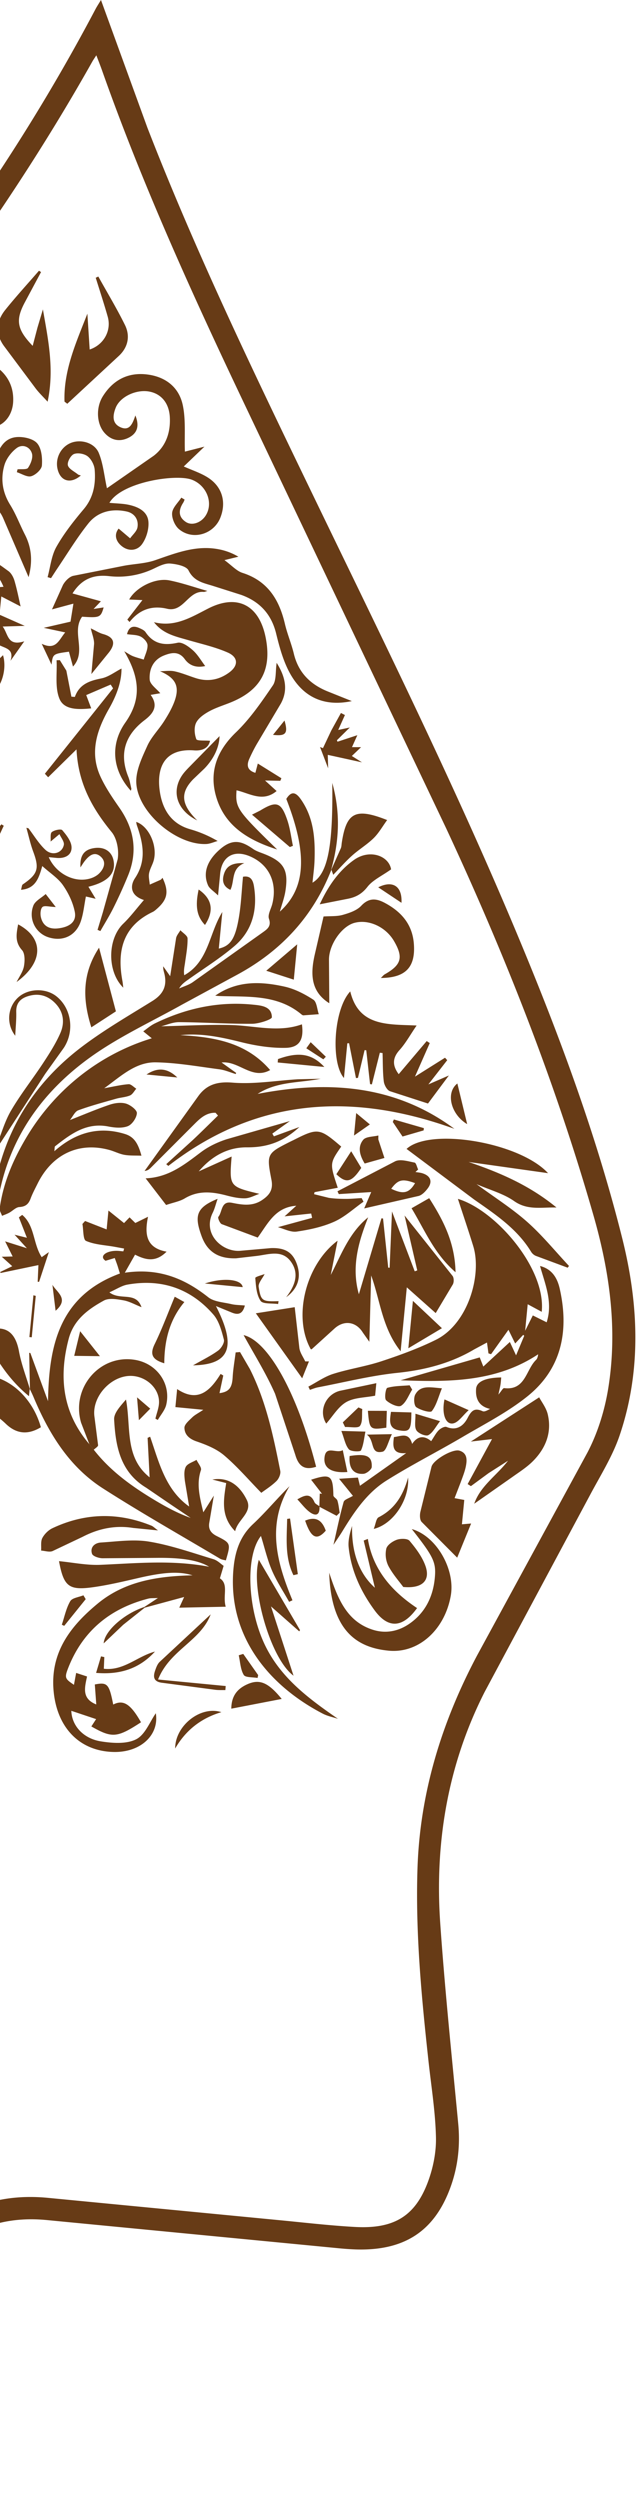 <svg xmlns="http://www.w3.org/2000/svg" width="74" height="289" fill="#673b16" fill-rule="evenodd"><path d="m11.675 0 5.37 14.767c5.576 14.361 12.263 28.225 18.956 42.085 8.203 16.987 16.587 33.889 23.863 51.307 4.762 11.399 9.065 22.966 12.074 34.962 1.906 7.6 2.261 15.29-.297 22.834-.803 2.365-2.173 4.548-3.361 6.772l-12.25 22.886c-4.247 8.373-5.775 17.393-5.128 26.723.538 7.735 1.345 15.451 2.08 23.171.241 2.529-.031 4.972-.891 7.342-1.855 5.116-5.368 7.394-11.023 7.197a32.805 32.805 0 0 1-2.054-.149l-33.583-3.243c-4.112-.401-7.838.507-11.078 3.137-1.852 1.504-2.863 3.442-3.167 5.829l-2.97 22.532-8.467-.817.481-8.079.927-15.023c.165-2.671-.908-4.841-2.719-6.703-2.595-2.67-5.781-4.047-9.471-4.397l-33.838-3.275c-1.402-.138-2.822-.362-4.168-.764-4.526-1.352-7.049-5.039-7.364-10.209-.222-3.645 1.197-6.882 2.131-10.256 2.012-7.267 4.164-14.503 5.873-21.843 2-8.584 1.209-17.166-1.298-25.55-2.393-8.002-4.865-15.989-7.614-23.873-2.208-6.334-2.058-12.581-.654-18.995 1.597-7.287 5.249-13.647 8.766-20.063 8.488-15.489 18.73-29.823 29.214-43.989l33.3-44.962c6.578-9.002 12.523-18.43 17.73-28.304.177-.334.388-.65.629-1.05zm-25.771 285.36c.077-.327.156-.566.189-.812l2.54-19.26c.38-3.054 1.681-5.545 4.053-7.483 3.758-3.071 8.082-4.184 12.864-3.721l26.789 2.584c2.905.279 5.808.621 8.72.781 4.433.241 6.892-1.2 8.379-5.102.626-1.642 1.007-3.498.969-5.245-.064-2.945-.542-5.882-.863-8.821-.809-7.42-1.52-14.849-1.271-22.328.291-8.746 2.818-16.896 6.885-24.564l12.771-23.48c1.188-2.272 1.988-4.865 2.398-7.403 1.091-6.755.183-13.392-1.694-19.951-4.412-15.411-10.28-30.272-17.036-44.775L28.119 46.41c-5.96-12.548-11.702-25.192-16.334-38.307-.187-.53-.397-1.051-.646-1.71-.227.354-.351.528-.456.713C5.255 16.759-.856 25.978-7.414 34.888L-41.015 80.11c-9.139 12.385-17.948 25.004-25.389 38.508-3.572 6.481-7.368 12.869-9.019 20.238-1.331 5.938-1.537 11.726.547 17.593 2.479 6.982 4.701 14.058 6.877 21.143 2.577 8.387 4 16.929 2.813 25.75-.849 6.314-2.464 12.446-4.283 18.529-1.349 4.517-2.899 8.979-4.09 13.534-1.516 5.807 1.316 10.449 6.822 11.618.711.15 1.442.222 2.167.292l33.71 3.25c2.64.253 5.176.863 7.442 2.262 4.318 2.664 7.422 6.13 7.13 11.62l-.807 12.971-.442 7.61 3.441.332zm70.405-130.158-1.479.796c-2.744 1.624-5.706 2.382-8.885 2.713-3.089.322-6.132 1.092-9.193 1.675-.313.061-.614.191-.921.29l-.175-.373c.952-.501 1.855-1.152 2.864-1.472 1.832-.582 3.762-.859 5.584-1.462 2.14-.707 4.28-1.483 6.295-2.481 3.753-1.863 5.335-7.524 4.321-10.821-.565-1.836-1.185-3.655-1.776-5.471 4.395 1.318 10.219 8.076 9.692 13.058l-1.62-.875-.296 3.068.886-1.776 1.601.795c.741-2.329-.181-4.393-.766-6.513 1.165.307 1.936 1.1 2.28 2.638 1.086 4.836.252 9.234-3.744 12.44-2.283 1.832-4.951 3.195-7.492 4.691-2.91 1.713-5.934 3.24-8.791 5.035-2.254 1.416-3.739 3.62-5.107 5.872-.284.467-.6.913-1.032 1.565.419-1.826.741-3.41 1.178-4.96.08-.282.634-.43 1.074-.706l-1.602-1.973 2.181-.14.233.951 5.344-3.778c-1.588.138-1.566-.761-1.415-1.852.822-.095 1.726-.616 2.106.79.568-.849 1.309-1.066 2.201-.321.343-.511.555-.944.877-1.263.221-.219.676-.466.894-.378 1.203.491 1.99-.166 2.441-1.039.44-.853.805-1.209 1.738-.78.217.099.581-.118.858-.267-1.159-.254-1.713-1.029-1.616-2.314.063-.831 1.06-1.298 2.907-1.323-.028.285-.041.562-.084.834-.046.291-.12.578-.242 1.147.34-.396.524-.765.662-.748 2.472.301 2.512-2.126 3.69-3.261.138-.134.201-.345.245-.651-4.913 3.256-10.4 3.206-15.914 3.009l9.157-2.648.416 1.06 3.068-2.843.718 1.545.944-2.263-.12-.103-.927.997-.776-1.582-2.01 2.817-.303-.091-.171-1.258zm-35.46-35.531c3.946.208 7.647.847 10.387 4.036-2.111 1.173-3.593-1.093-5.617-.876l1.688 1.204-.053.13c-.627-.187-1.243-.462-1.886-.546-2.451-.32-4.91-.768-7.37-.806-2.326-.036-4.011 1.597-5.946 2.995 1.09-.194 1.948-.404 2.817-.468.282-.021.592.336.89.52-.239.269-.427.654-.726.78-.502.212-1.083.229-1.614.382-1.465.418-2.942.811-4.37 1.336-.392.145-.628.717-.963 1.126 1.602-.629 3.072-1.259 4.581-1.77.588-.199 1.316-.298 1.891-.133.516.148 1.288.74 1.27 1.102-.027.54-.547 1.312-1.045 1.508-.66.261-1.525.182-2.26.038-2.54-.494-4.347.873-6.153 2.287-.068.054-.04.234-.088.573 2.453-2.166 5.128-2.918 8.138-2.001 1.046.318 1.531 1.024 1.936 2.517-.715-.03-1.36.012-1.979-.099-.585-.105-1.132-.397-1.709-.557-3.53-.978-6.63.47-8.316 3.874-.285.575-.592 1.144-.816 1.745-.236.632-.584.934-1.303.974-.4.025-.771.443-1.17.659-.264.143-.551.241-.828.359-.096-.288-.306-.591-.269-.862.407-3.026 1.611-5.757 3.171-8.348 3.269-5.425 8.405-9.491 14.415-11.316l-.988-.803c.354-.245.82-.664 1.363-.927 3.58-1.744 7.351-2.565 11.337-2.16.954.097 2.156.196 2.172 1.454.003.257-1.478.753-2.277.758-2.817.017-5.635-.172-8.454-.189-.736-.004-1.474.334-2.067.48 2.633-.057 5.377-.219 8.114-.145 2.727.073 5.443.894 8.158-.085.241 1.743-.265 2.685-1.877 2.721-1.717.037-3.484-.244-5.159-.663-2.335-.583-4.65-1.066-7.026-.804zm-10.005 47.926c1.902 2.446 4.367 4.216 6.986 5.792 1.339.807 2.713 1.554 4.219 2.09l-2.179-1.465-2.972-2.028c-2.998-1.811-3.538-4.805-3.702-7.889-.039-.75.727-1.544 1.371-2.305.608 3.157-.202 6.657 2.733 8.997l-.234-4.563.293-.135c1.031 2.968 1.755 6.116 4.511 8.071l-.492-2.947c-.063-.544-.13-1.187.099-1.633.198-.383.815-.552 1.245-.815.185.401.615.885.512 1.188-.546 1.611-.141 3.112.275 4.876l1.218-1.932-.537 3.187c-.104.713.206 1.159.884 1.498 1.629.818 1.61.855 1.04 2.811-.227-.065-.48-.086-.676-.203-4.524-2.692-9.112-5.288-13.542-8.127-3.929-2.519-6.267-6.378-8.039-10.603-.128-.306-.28-.601-.421-.901l.026.037-.089-4.201a5.51 5.51 0 0 0 .136.016l2.045 5.575c.092-6.493 1.328-12.182 8.31-14.764l-.269-.879c-.094-.283-.201-.561-.327-.911l-1.061.321c-.826-.541.154-1.253 1.546-1.14l.508.049.089-.324-1.104-.203c-1.112-.199-2.293-.242-3.301-.681-.355-.154-.288-1.278-.415-1.957l.307-.345 2.491.975.211-2.183 1.803 1.448.639-.662.667.654 1.469-.723c-.416 2.001-.235 3.61 2.144 4.035-1.235 1.243-2.378.993-3.644.348l-1.185 2.088c3.938-.581 6.906.666 9.643 2.832.675.535 1.754.579 2.661.794.483.114.994.108 1.577.164-.258.994-.777 1.114-1.491.826l-1.854-.763c2.404 4.697 1.641 6.781-2.649 6.856 1.121-.644 2.068-1.099 2.9-1.706.36-.264.76-.917.668-1.269-.265-1.012-.561-2.146-1.221-2.903-2.621-3.008-5.994-4.158-9.936-3.455-.654.116-1.256.529-2.081.893 1.262.983 3.066-.144 3.714 1.717-.751-.297-1.392-.67-2.077-.791-.746-.131-1.683-.301-2.275.024-1.821.998-3.487 2.216-4.071 4.436-1.175 4.464-.689 8.571 2.401 12.179l.505.629z"/><path d="M38.312 100.556c-2.121 5.42-5.835 9.406-10.931 12.151l-6.333 3.433c-3.589 2.008-7.379 3.749-10.69 6.147-6.363 4.607-10.25 10.846-10.869 18.874-.08 1.045-.317 2.078-.592 3.088-.296-9.521 2.93-17.486 10.656-23.302 2.549-1.919 5.335-3.532 8.053-5.219 1.223-.758 1.737-1.701 1.409-3.122-.065-.282-.171-.556-.141-.893l.802 1.141.684-4.396c.059-.324.326-.611.498-.916.291.314.823.623.829.943.019.928-.161 1.862-.288 2.789-.064.462-.185.915-.096 1.469 2.841-1.588 2.866-4.864 4.405-7.312l-.409 4.231c1.352-.313 1.906-1.129 2.328-3.642.253-1.513.315-3.057.469-4.663.908-.165 1.166.432 1.276 1.146.418 2.683-.189 5.102-2.281 6.884-1.656 1.412-3.527 2.573-5.304 3.842-.395.281-.798.554-1.079 1.046.529-.238 1.11-.4 1.577-.727l8.163-5.808c.487-.352.936-.689.649-1.528-.163-.474.245-1.142.389-1.725.607-2.464-.39-4.561-2.613-5.5-1.83-.773-3.211.025-3.413 1.977l-.247 2.554c-.536-.524-.988-.782-1.157-1.165-.715-1.627.114-3.114 1.479-4.254 1.447-1.208 2.494-.816 3.742.054.379.264.85.4 1.287.575 2.248.9 2.812 1.824 2.445 4.237-.126.832-.434 1.637-.651 2.423 2.997-2.704 3.237-6.646.745-13.028.568-.91 1.07-.824 1.677.037 1.527 2.17 1.674 4.63 1.586 7.142-.03.812-.149 1.619-.234 2.504 1.771-1.049 2.381-4.196 2.286-11.533.989 3.527.784 6.808-.139 10.079l.03-.033zm-21.625 85.222 1.574-1.039c-.516.029-.824-.002-1.106.069-4.447 1.141-7.623 3.764-9.294 8.083-.42 1.085-.319 1.203.689 1.884l.255-1.376 1.259.412c-.26 1.265-.655 2.549 1.068 3.234l-.169-2.31c1.455-.29 1.657-.062 2.129 2.321 1.169-.605 2.016-.064 3.211 2.05-2.765 1.803-3.337 1.851-5.741.48l.551-.847-2.866-.959c.053 1.684 1.344 3.2 3.415 3.532 1.342.215 2.968.331 4.089-.245 1.044-.537 1.587-2.048 2.265-3.007.412 2.499-1.745 4.565-4.925 4.478-3.902-.107-6.509-2.814-6.894-7.058-.403-4.446 1.942-7.488 5.099-10.096 3.186-2.634 7.029-3.174 10.97-3.268-1.542-.476-3.282-.373-6.158.288-1.791.412-3.587.846-5.403 1.095-2.766.379-3.343-.116-3.884-3.022 1.612.156 3.204.492 4.779.425 4.149-.173 8.291-.595 12.578.223-1.234-.749-3.152-1.057-6.028-1.027l-6.301.046c-.423-.006-1.114-.233-1.208-.516-.255-.763.316-1.261 1.021-1.304 1.864-.115 3.783-.404 5.593-.102 2.514.417 4.956 1.286 7.41 2.024.493.149.901.58 1.194.775l-.433 1.443c1.045.699.302 1.968.673 3.283l-5.371.109.564-1.235-4.546 1.232-.057-.075zm7.6-100.14c-.172.846-.903 1.183-1.844 1.112-3.411-.253-4.344 1.963-3.977 4.658.282 2.072 1.258 3.802 3.508 4.453a13.74 13.74 0 0 1 3.19 1.364c-.438.12-.871.328-1.314.348-3.453.155-7.988-3.679-8.095-7.141-.042-1.393.672-2.868 1.274-4.201.467-1.035 1.328-1.886 1.947-2.861.457-.718.894-1.471 1.189-2.264.659-1.78.132-2.741-1.669-3.509.568-.003 1.157-.105 1.698.014.833.183 1.629.525 2.445.785 1.412.45 2.723.198 3.892-.676 1.043-.781 1.025-1.745-.202-2.284-1.434-.631-2.994-.979-4.509-1.419-1.453-.423-2.968-.71-4.018-2.089 2.429.615 4.306-.579 6.287-1.588 3.354-1.708 5.871-.391 6.622 3.331s-.539 6.122-4.063 7.544c-.834.337-1.708.602-2.488 1.034-.577.32-1.223.767-1.491 1.325-.25.521-.186 1.317.032 1.878.087.22.97.129 1.586.188zm22.49 54.878 5.549 6.985c.168.217.173.726.036.981l-1.984 3.32-3.34-2.976-.714 7.393c-2.153-2.714-2.354-5.873-3.41-8.769l-.207 7.67-.758-1.071c-.768-1.252-2.139-1.47-3.246-.487l-2.658 2.415c-.021.019-.076.001-.114.001-2.095-3.75-.58-9.793 3.101-12.545l-.789 3.963c1.221-2.369 2.132-4.894 4.327-6.668-1.137 2.869-1.96 5.751-1.074 8.893l2.608-8.776.186.021.6 5.684.161.006.272-6.506 2.63 6.923.291-.107-1.467-6.35zM3.305 66.72.347 59.855c-.701-1.53-2.071-2.271-3.668-2.487-.531-.072-1.319.097-1.629.462-.381.449-.448 1.211-.512 1.851-.019.192.527.657.651.605.491-.204.918-.564 1.377-.871.391.756.137 1.48-.678 1.939-.882.498-1.684.167-2.294-.554-1.199-1.42-.512-3.638 1.354-4.084.996-.238 2.08-.105 3.311-.146-.348-.45-.595-.895-.954-1.215-2.126-1.893-4.662-2.872-7.467-3.068-1.583-.11-2.834 1.096-2.966 2.618-.08.923.136 1.788 1.059 2.126.479.175 1.418.164 1.592-.114.367-.582.365-1.396.528-2.175.668.27.992.953.868 1.895-.137 1.038-.805 1.581-1.771 1.779-1.597.327-2.99-.307-3.59-1.59-.704-1.508-.408-3.563.94-4.422 1.148-.732 2.542-1.078 3.936-1.638l-.7-.975-1.09-1.523 2.506 1.179-.05-1.851c.025-2.113.621-4.001 2.387-5.305 1.67-1.233 3.516-1.36 5.331-.369 1.733.946 2.791 2.413 2.707 4.478-.083 2.002-1.58 3.324-3.237 2.939-1.431-.333-1.927-1.641-1.089-2.972.137.914.302 1.828 1.539 1.533.767-.183 1.121-1.316.794-2.309-.455-1.384-2.12-2.453-3.641-2.337-1.416.108-2.346 1.06-2.696 2.671-.466 2.143.3 3.903 1.731 5.399l4.117 3.947.464-2.188c.354-1.258.986-2.422 2.39-2.551.797-.073 1.925.171 2.397.713.514.591.615 1.705.551 2.566-.036.465-.728 1.101-1.241 1.245-.471.133-1.098-.29-1.656-.467l.08-.333c.419-.047 1.062.056 1.214-.171.31-.46.591-1.165.454-1.647-.229-.811-1.107-1.13-1.763-.641-.631.471-1.212 1.24-1.426 1.99-.449 1.565-.239 3.109.665 4.566.675 1.086 1.127 2.309 1.713 3.454.777 1.523.906 3.1.422 4.913zm12.346-18.694c.521 1.274.179 2.094-.782 2.576-1.026.514-2.016.315-2.792-.567-.908-1.032-1.013-2.907-.183-4.228 1.144-1.823 2.821-2.754 4.984-2.532 2.17.223 3.794 1.422 4.251 3.539.366 1.698.184 3.513.249 5.396l2.261-.576-2.391 2.293c.954.425 1.896.73 2.715 1.234 1.716 1.053 2.248 2.852 1.509 4.701-.768 1.921-3.218 2.644-4.793 1.299-.472-.403-.831-1.259-.777-1.867.055-.615.685-1.179 1.063-1.765l.383.228c-.053.118-.092.247-.161.354-.541.831-.605 1.626.297 2.228.718.479 1.794.087 2.316-.767.888-1.45.092-3.454-1.613-4.112-1.798-.695-8.123.246-9.536 2.67.816.079 1.558.079 2.265.235 1.095.241 2.167.775 2.249 1.982.058.842-.242 1.858-.732 2.547-.56.79-1.585.897-2.403.203-.713-.604-.814-1.371-.313-1.988l1.328 1.125c.295-.419.769-.808.849-1.265.158-.912-.355-1.641-1.245-1.835-1.702-.368-3.338.004-4.43 1.376-1.356 1.701-2.485 3.585-3.71 5.391l-.609.938-.398-.118c.322-1.175.437-2.469 1.018-3.5.876-1.555 2.006-2.987 3.161-4.36 1.147-1.365 1.398-2.923 1.265-4.573-.045-.543-.389-1.202-.811-1.534-.386-.302-1.146-.44-1.586-.263-.372.151-.79.915-.702 1.294.099.421.744.718 1.162 1.058.083.067.209.079.338.125-1.178 1.015-2.358.676-2.691-.735-.287-1.21.336-2.49 1.455-2.994 1.155-.52 2.809-.097 3.314 1.133.502 1.223.62 2.604.941 4.072l5.41-3.757c1.402-1.086 1.952-2.67 1.86-4.454-.082-1.592-.955-2.692-2.358-2.962-1.506-.29-3.39.577-3.901 1.872-.327.832-.464 1.782.534 2.24 1.067.489 1.411-.379 1.741-1.357zm9.269 80.616c-1.212-.032-1.949.824-2.721 1.587l-4.633 4.64c-.225.226-.434.468-.849.498l6.246-8.698c.952-1.286 2.174-1.654 3.913-1.511 2.486.203 5.026-.232 7.542-.388l2.659-.059c-2.441.493-5.03.284-7.287 1.75 8.143-1.567 15.876-1.057 22.751 4.039-11.776-4.255-22.894-3.618-33.076 4.288l-.245-.203 3.029-2.751c1.001-.939 1.972-1.91 2.956-2.867l-.285-.325zm2.834 27.663 1.133 1.952c1.874 3.715 2.717 7.747 3.519 11.783.071.358-.16.906-.436 1.177-.572.562-1.269.995-1.758 1.363-1.475-1.512-2.78-3.042-4.293-4.327-.884-.752-2.06-1.229-3.181-1.612-.856-.292-1.396-.784-1.413-1.577-.009-.398.533-.844.893-1.199.296-.292.693-.484 1.29-.884l-3.228-.311.201-2.086c2.394 1.602 3.813.216 5.027-1.749l.308.182-.437 2.04c1.092-.144 1.453-.617 1.521-1.822.054-.966.227-1.927.347-2.888l.508-.042zm11.7-23.755c-1.338 1.947-1.338 1.947-.4 4.762l-2.682.51-.056.233 1.707.423c.633.094 1.28.117 1.923.12.623.004 1.247-.059 1.87-.091l.216.417c-1.123.788-2.161 1.764-3.39 2.313-1.349.603-2.858.927-4.33 1.142-.7.102-1.479-.329-2.182-.508l3.957-1.08-.108-.501-3.074.329 1.354-1.228c-2.444.176-3.267 2.042-4.46 3.681l-4.16-1.553c-.224-.093-.484-.734-.392-.844.479-.582.288-1.885 1.589-1.622 1.195.243 2.363.428 3.471-.321.842-.569 1.305-1.178 1.08-2.337-.591-3.04-.53-3.052 2.292-4.472l.232-.11c2.846-1.441 3.028-1.417 5.543.737zM2.386 70.11.152 68.956l-.204 2.108 2.914 1.291-2.551.076c.666.888.527 2.322 2.496 1.709L1.211 76.4c.516-1.582-.915-1.425-1.604-2.026l-.872 1.718c-.516-.892-.576-1.647-.152-2.657.392-.934.265-2.085.373-3.2-.941-.116-2.205.161-2.57-1.504l1.26.353-.675-.982 3.434-.264c-.708-1.716-1.802-2.6-3.526-2.729-2.104-.157-3.939-1.014-5.676-2.204-1.852-1.27-2.46-1.113-4.119.369-.367.329-1.005.417-1.535.493l-4.712.595c-1.939.322-3.366 1.372-4.237 3.185l-2.013 3.725c-2.043 3.049-4.965 3.982-8.307 2.599l2.919-.55c2.153-.406 3.771-1.484 4.735-3.532l2.354-4.423c.959-1.873 2.355-3.073 4.508-3.419.966-.155 1.877-.655 2.812-.999l-.037-.347-1.312-.683c2.07-.651 4.074-.551 5.795.391 3.311 1.812 6.682 3.362 10.369 4.242.916.218 1.747.895 2.543 1.464.34.242.591.718.713 1.138.3 1.027.502 2.082.706 2.959zm5.999-1.504 3.281.907-.846.888 1.164-.18c-.335 1.167-.457 1.213-2.49 1.073-1.277 1.791.575 4.005-1.056 5.765L7.97 75.34c-1.856.255-1.856.255-2.012 1.499l-1.136-2.414c1.67.798 1.979-.444 2.718-1.315l-2.486-.529 3.098-.712.336-2.085-2.478.666 1.267-2.82c.245-.447.725-.95 1.187-1.06l5.876-1.167c1.204-.223 2.47-.249 3.61-.644 2.361-.817 4.68-1.741 7.246-1.277a7.016 7.016 0 0 1 2.369.877l-1.612.395c.847.616 1.397 1.253 2.079 1.472 2.925.936 4.256 3.098 4.911 5.9.273 1.165.753 2.282 1.032 3.447.542 2.255 1.991 3.623 4.083 4.427l2.621 1.052c-3.383.718-5.931-.573-7.45-3.794-.597-1.265-.968-2.655-1.303-4.023-.55-2.241-1.905-3.697-4.034-4.462l-3.305-1.05c-1.088-.336-2.164-.52-2.79-1.78-.252-.506-1.37-.729-2.118-.793-.59-.05-1.25.275-1.823.551a9.494 9.494 0 0 1-5.252.903c-1.732-.192-3.138.277-4.219 2.003zm57.254 77.949-3.693-1.372a1.226 1.226 0 0 1-.546-.483c-1.611-2.643-4.104-4.297-6.57-6.022l-7.822-5.856c2.727-2.507 13.086-.762 16.362 2.804l-9.192-1.297c3.578 1.215 7.022 2.683 10.165 5.264-1.805-.035-3.355.344-4.902-.743-1.224-.859-2.765-1.269-4.345-1.957 2.082 1.53 4.094 2.801 5.852 4.357 1.748 1.549 3.239 3.388 4.842 5.1l-.152.205zm-54.362-39.061.604-1.987 1.721-6.155c.175-.999-.068-2.395-.686-3.15-2.218-2.708-3.878-5.599-4.07-9.571l-3.279 3.227-.378-.41 7.885-9.872-.278-.435-2.826 1.214.577 1.537c-1.451.141-3.124.215-3.672-1.109-.541-1.307-.256-2.955-.334-4.454l.378-.013.753 1.213.586 3.011.397.028c.527-1.477 1.7-1.867 3.066-2.141.825-.165 1.565-.751 2.328-1.139.013 1.511-.562 3.099-1.441 4.638-1.404 2.459-2.268 5.059-.999 7.834.583 1.275 1.39 2.461 2.196 3.618 1.698 2.436 2.142 5.012 1.022 7.79a54.701 54.701 0 0 1-1.688 3.738c-.461.935-1.019 1.823-1.533 2.732l-.328-.143zm-18.044-32.08c.692.499 1.316 1.129 2.071 1.457 1.67.724 1.956.919 2.72 3.002l1.265-2.695-.277-.112 1.337-1.323c.545 1.853-.362 4.372-2.005 4.946-.75.262-1.697-.037-2.7-.09l.949-1.529-2.545-1.743-.355.372 5.856 11.217-.117.092-2.698-3.531-1.64 3.539c-.471 1.311-1.247 2.343-2.382 3.095-3.068 2.03-3.974 4.879-3.288 8.38l.572 3.552a3.64 3.64 0 0 1-.078 1.44c-1.182-2.987-2.365-5.96-2.201-9.245.083-1.648.775-3.06 1.861-4.277l1.799-1.84c3.138-2.757 3.666-6.11 2.372-9.929-.811-2.391-.851-3.124-.516-4.779zm52.868 48.764 3.236-3.825.354.233-1.71 3.878 3.476-2.186.253.285-2.181 2.802 2.374-1.034-2.416 3.244-4.407-1.428c-.34-.131-.655-.718-.705-1.129-.129-1.083-.105-2.186-.142-3.281l-.315-.036-.92 3.664-.211-.036-.439-3.913-.191-.017-.768 3.213-.232.02-.794-4.028-.204.007-.388 4.014c-1.553-1.768-1.197-7.959.727-10.011.991 4.073 4.316 3.788 7.674 3.94-.743 1.085-1.266 2.05-1.979 2.841-.896.993-.769 1.871-.096 2.783zM31.988 76.626c1.017 1.625 1.343 3.147.479 4.722l-2.752 4.633c-.323.553-.611 1.13-.875 1.713-.325.716-.308 1.346.687 1.651l.282-1.075 2.729 1.7-.128.297-1.765-.037 1.337 1.218c-1.599 1.338-3.116.262-4.632-.084-.138 2.046.022 2.28 4.695 6.841-3.36-1.076-5.954-2.69-6.979-5.864-.944-2.921-.087-5.46 2.21-7.672 1.647-1.585 2.974-3.531 4.272-5.433.418-.612.29-1.599.441-2.611zm7.086 122.079c-.585-.194-1.209-.314-1.749-.594-6.257-3.253-10.919-8.925-10.352-16.495.155-2.057.676-3.917 2.28-5.419 1.467-1.371 2.757-2.933 4.229-4.389-2.679 4.481-1.473 8.845.335 13.194l-.389.179c-.672-1.208-1.447-2.372-1.987-3.635-.543-1.274-.854-2.649-1.269-3.978-1.748 2.197-1.591 7.964.267 12.182 1.783 4.05 5.124 6.529 8.636 8.955zm19.666-29.836-2.243 1.433-2.049 1.505-.378-.24 2.818-5.201-2.449.289 7.905-5.116c.276.53.809 1.202.989 1.959.495 2.09-.223 3.908-1.685 5.393-.713.724-1.6 1.282-2.433 1.878l-4.382 3.071c.704-2.055 2.592-3.254 3.907-4.971zm-39.534-29.565-2.368-3.082c2.689-.105 4.522-1.616 6.429-3.047.869-.651 1.914-1.14 2.953-1.477l7.299-2.097-2.029 1.449.182.318 2.946-1.079c-1.873 1.734-3.762 2.367-6.061 2.35-2.274-.016-4.103 1.048-5.579 2.782l3.805-1.719c-.274 3.471-.274 3.471 3.207 4.313-.548.184-1.094.499-1.646.517-.713.02-1.449-.142-2.148-.326-1.66-.437-3.262-.608-4.84.34-.584.349-1.305.469-2.15.758zm28.407 37.465c2.852.807 5.036 4.653 4.512 7.681-.674 3.9-3.677 6.702-7.157 6.381-3.829-.353-6.691-2.434-6.906-9.017 1.004 3.058 2.064 5.667 5.087 6.608 1.467.455 2.917.168 4.176-.701 1.847-1.277 2.751-3.139 2.952-5.33.167-1.809-.171-2.441-2.664-5.622zm-9.538-60.788c-2.191-1.376-2.178-3.443-1.678-5.644l1.013-4.386c.802-.057 1.55.006 2.227-.188.756-.215 1.615-.502 2.126-1.045.908-.966 1.759-.859 2.751-.327 1.887 1.014 3.161 2.463 3.337 4.692.215 2.718-.936 3.958-3.818 3.978.194-.185.303-.338.451-.422 1.928-1.091 2.174-1.951 1.08-3.834-.956-1.647-2.922-2.557-4.573-2.119-1.49.396-2.967 2.538-2.953 4.283l.037 5.012zm14.487 57.214 1.12.208-.271 2.816 1.063-.093-1.611 3.95-4.11-4.131c-.219-.235-.23-.793-.148-1.159l1.288-5.226c.202-.783 2.448-2.096 3.231-1.856.92.282.887 1.071.744 1.799-.122.624-.371 1.224-.587 1.827l-.72 1.865zM3.293 95.756c.644.84 1.196 1.777 1.959 2.489.784.733 1.941.386 2.129-.574.071-.366-.323-.823-.507-1.239l-1.024.859c.036-.375-.066-.933.143-1.098.297-.238 1.064-.391 1.207-.221.482.566 1.046 1.28 1.074 1.957.038.947-.781 1.337-1.729 1.253l-.91-.088c.842 1.89 2.915 2.975 4.727 2.484.398-.107.819-.318 1.105-.605.557-.56.857-1.315.191-1.928-.714-.656-1.34-.151-1.834.464-.181.225-.327.476-.523.766-.08-1.409.443-2.088 1.664-2.242 1.149-.145 1.987.432 2.173 1.494.255 1.46-.684 2.44-2.915 2.986l.837 1.391-1.127-.262c-.206 1.026-.288 2.02-.612 2.93-.588 1.65-2.112 2.316-3.744 1.776a2.78 2.78 0 0 1-1.725-3.643c.201-.55.939-.906 1.431-1.35l1.164 1.502c-.767-.025-1.306-.199-1.531-.006-.232.198-.274.779-.194 1.148.228 1.045.952 1.448 2.005 1.326 1.337-.155 2.143-.774 1.922-1.899-.213-1.085-.733-2.178-1.37-3.092-.568-.816-1.479-1.393-2.392-2.213-.385 1.373-.768 2.611-2.456 2.745.085-.274.084-.544.209-.629 1.739-1.185 1.927-1.829 1.208-3.762-.336-.9-.537-1.85-.799-2.777l.244.057zm-5.837.721-.924-1.033c-.251.377-.726.762-.713 1.129.037 1.079 1.17 1.494 2.239.849.432-.261.799-.642 1.158-1.006.342-.348.634-.745.947-1.121l.274.169c-.388.792-.708 1.625-1.175 2.366-1.212 1.919-1.188 2.424.352 4.141.098.11.024.375.031.625-1.583-.467-1.729-1.711-1.832-3.062-1.963.91-3.793 1.835-4.645 3.906-.488 1.186-.048 2.135 1.112 2.603 1.222.493 2.159.224 2.575-.825.139-.352.204-.936.01-1.157s-.754-.116-1.576-.196c.617-.543 1.04-1.232 1.513-1.267.871-.063 1.137.737 1.199 1.524.129 1.649-.92 3.047-2.448 3.255-1.691.23-3.084-.723-3.344-2.449-.144-.952-.03-1.944-.032-2.988l-1.156.031.932-1.021c-.718-.662-1.517-1.187-2.016-1.915-.551-.808-.36-1.759.353-2.47s1.581-.597 2.376-.149c.873.492 1.157 1.266.836 2.427-.236-.511-.305-.969-.569-1.166-.428-.319-.984-.466-1.484-.686-.152.563-.551 1.203-.406 1.675.366 1.19 1.495 1.475 2.592 1.494 1.436.024 2.64-.586 3.743-1.788l-1.035-.173c-.876-.107-1.455-.534-1.495-1.462-.04-.943.478-1.582 1.343-1.8.375-.094.969.066 1.231.335.201.205.037.766.036 1.204zM7.458 46.43c-.124-3.631 1.361-6.863 2.646-10.17l.265 4.145c1.618-.533 2.542-2.179 2.086-3.791-.427-1.51-.921-3.002-1.386-4.501l.298-.146c1.035 1.864 2.14 3.693 3.081 5.603.622 1.261.366 2.55-.667 3.538l-6 5.57-.323-.248zM4.745 31.456l-1.851 3.456c-1.118 2.078-.961 3.147.885 5.072l.552-2.106.631-2.113c.595 3.456 1.346 6.899.543 10.676-.518-.57-.986-1.015-1.373-1.522L.449 39.986c-1.007-1.4-.89-2.849.152-4.15 1.247-1.558 2.6-3.031 3.907-4.541l.236.161zM15.128 91.42c-2.167-2.395-2.4-5.374-.647-7.873 1.805-2.573 1.8-5.017-.115-8.255.426.244.693.439.991.559.408.164.84.269 1.26.4.164-.556.465-1.117.441-1.665-.015-.353-.441-.815-.8-.994-.435-.217-.993-.188-1.573-.277.21-.855.699-1.026 1.406-.716.27.118.589.258.743.486.933 1.386 2.158 1.558 3.71 1.219.507-.111 1.268.438 1.751.867.569.506.964 1.21 1.433 1.829-.819.181-1.719.094-2.366-.799-.682-.941-1.538-.767-2.409-.421-1.253.498-1.724 1.608-1.644 2.788.037.552.796 1.055 1.224 1.576l-1.116.189c.934 1.263.315 2.149-.694 2.916-2.26 1.718-2.967 3.875-1.886 6.562.174.431.241.907.353 1.363.008.035-.019.079-.062.248zm-4.284 76.177-.508-.628-.964-2.506c-1.169-4.054 2.191-7.938 6.248-7.254 2.513.423 4.165 2.727 3.606 5.172-.144.634-.644 1.187-.981 1.776l-.275-.155c.147-.646.424-1.296.418-1.941-.016-1.59-1.47-2.916-3.137-2.996-2.355-.113-4.642 2.362-4.333 4.693l.424 3.312c.014.159-.323.351-.498.527zm31.264-27.894.815-1.893-3.75.236-.153-.323 6.68-3.475c.601-.278 1.497.011 2.235.154.183.037.277.522.413.801l-.312.29c.266.044.541.062.796.14.955.298 1.216.965.627 1.749-.272.362-.656.774-1.062.88l-6.29 1.441zm5.882-2.926c-1.471-.541-1.967-.413-2.755.651 1.386.668 2.063.524 2.755-.651zm-29.198-35.296c.753 1.58.589 2.488-.625 3.563-.16.142-.324.293-.513.383-3.454 1.649-4.139 4.509-3.502 7.956.046.248.065.502.103.801-1.89-1.857-1.833-5.641-.001-7.404.816-.784 1.499-1.707 2.386-2.733-1.634-.526-1.582-1.695-1.034-2.52 1.368-2.064.934-4.063.216-6.131-.041-.119-.051-.25-.077-.38 1.477.485 2.52 2.805 2.012 4.514-.146.49-.435.946-.523 1.443-.074.413.047.861.082 1.293l1.237-.548c.093-.044.154-.149.239-.237zm-21.257 57.478c3.184-.138 6.174 2.412 7.191 6.038-1.389.84-2.743.872-4.07-.411-1.547-1.493-4.064-2.588-3.121-5.627zm44.999 18.948c.596 3.605 2.805 6.078 5.689 7.997-1.675 2.325-3.346 2.392-4.911.259-1.591-2.167-2.708-4.572-2.998-7.272-.087-.802.132-1.639.397-2.485-.072 2.918.735 5.444 2.634 7.146l-1.293-5.454.482-.191zm-5.982-8.339c-1.308.422-2.017-.028-2.406-1.372l-2.338-7.058c-1.071-2.439-2.51-4.715-3.642-6.794 2.794.677 6.153 6.501 8.386 15.224zm8.67-69.066c-1.085.773-2.123 1.236-2.737 2.026-.646.83-1.369 1.206-2.311 1.385l-3.206.632c1.005-2.161 2.23-3.904 3.968-5.136 1.83-1.296 4.029-.46 4.285 1.093zm-26.953 76.424-2.872-.287c-2.074-.331-3.997.069-5.843 1.026l-3.477 1.65c-.372.151-.879-.029-1.323-.058.035-.491-.068-1.055.141-1.454.244-.461.7-.913 1.173-1.136 3.763-1.774 7.591-1.858 11.447-.288.188.078.339.241.754.547zM-.43 132.555c.555-1.392.954-2.876 1.702-4.156 1.12-1.917 2.514-3.672 3.735-5.534.724-1.105 1.447-2.235 1.973-3.441s.377-2.456-.61-3.461c-.809-.824-1.794-1.146-2.933-.855-.962.245-1.591.757-1.559 1.878.025.875-.068 1.753-.114 2.754-1.059-1.357-.889-3.252.276-4.374 1.153-1.11 3.23-1.192 4.497-.176 1.71 1.372 2.11 3.982.85 5.934l-2.168 3.031-5.425 8.367-.224.033zm25.317-17.451c2.532-1.764 5.281-1.653 8.015-1.045 1.17.26 2.311.853 3.325 1.509.405.263.435 1.104.634 1.681l-1.777.131c-.075.004-.164-.057-.229-.11-2.803-2.341-6.204-2.005-9.504-2.122-.155-.006-.309-.029-.464-.044zm5.041 65.214 4.762 8.13-.088.15-3.268-2.887 2.607 8.012c-2.691-1.967-4.988-10.247-4.013-13.405zm5.796-22.933-.785 1.956-5.359-7.516 4.497-.708.54 4.743c.079.531.443 1.02.677 1.528l.431-.003zm10.902 26.079c-.457-.626-1.208-1.466-1.72-2.432a3.05 3.05 0 0 1-.242-1.993c.105-.431.733-.862 1.22-1.034.44-.156 1.237-.156 1.468.119.727.867 1.45 1.827 1.83 2.875.611 1.679-.302 2.673-2.555 2.465zM14.722 71.628l1.746-2.254-1.532-.067c.771-1.396 2.997-2.539 4.648-2.212 1.462.29 2.884.793 4.396 1.222-.168.045-.311.124-.445.113-1.779-.154-2.312 2.395-4.208 1.947-1.762-.416-3.205.087-4.348 1.533l-.256-.281zm-1.32 45.291-2.842 1.849c-1.021-3.232-1.082-6.202.893-9.21l1.949 7.361z"/><path d="m38.285 100.589 1.123-2.527c.082-.191.077-.418.109-.63.531-3.509 1.568-4.086 5.247-2.629-.544.745-.966 1.507-1.563 2.092-.758.743-1.695 1.302-2.488 2.014-.761.682-1.437 1.457-2.181 2.225l-.214-.583a1.681 1.681 0 0 0-.033.038zm-13.123 38.002c-.214.619-.336 1.147-.57 1.621-1.201 2.432 1.096 4.539 3.159 4.389l3.578-.314c1.675-.058 2.528.517 3.003 1.869.525 1.498.118 2.827-1.246 3.812.984-1.276 1.568-2.685.555-4.102-1.05-1.469-2.632-.814-4.046-.663l-2.29.265c-2.008.063-3.327-.715-4-2.571-.835-2.302-.666-3.286 1.857-4.306zM3.434 160.562l-.082.845c-2.496-2.042-4.075-4.636-5.364-7.47 2.493-.897 3.764-.114 4.209 2.294.273 1.481.829 2.91 1.26 4.365l-.024-.034zm44.152-20.881 2.041-1.166c1.625 2.55 2.972 5.117 3.046 8.562-2.478-2.141-3.531-4.824-5.087-7.396zm-45.02.768c1.464 1.22 1.246 3.332 2.256 4.885l.829-.584-1.131 3.438-.164-.008.085-1.927-4.372.913-.041-.117 1.389-.669-1.214-1.094 1.26-.03-.872-1.748 2.517.796-1.425-1.565 1.427.355-.926-2.361.38-.284zm37.887-56.352-1.495 1.478.068.172 2.293-.756-.62 1.383 1.051.004-1.068 1.018 1.175.738-3.957-.868.043 1.559-.941-2.466.34.132.959-2.035 1.12-2.031.461.238-.776 1.726 1.347-.29zm-15.898 86.948c2.011-.352 3.247.869 3.98 2.349.721 1.454-1.067 2.28-1.344 3.626-1.704-1.706-1.339-3.649-1.038-5.569l-1.597-.406zm8.958-73.119-4.375-3.746.938-.472c1.892-1.157 2.433-.996 3.151 1.124.321.947.436 1.965.643 2.951l-.358.144zm-9.151 88.701c-1.15 3.083-4.728 4.11-6.084 7.533l7.82.754-.04.472c-.39-.01-.784.014-1.169-.036l-6.111-.806c-.988-.112-1.113-.635-.844-1.412.123-.359.268-.76.53-1.011l5.898-5.494zm8.212 9.781-5.83 1.125c.013-1.481.699-2.288 1.8-2.798 1.445-.669 2.454-.264 4.03 1.673zm18.524-42.859-3.885 2.318.529-5.48 3.356 3.162zm-13.376 11.027c-.909-1.404-.117-3.353 1.574-3.789l4.218-.885-.14 1.448c-1.163.231-2.41.206-3.336.738-.937.539-1.554 1.631-2.317 2.488zM22.808 94.847c-2.353-1.165-2.999-3.303-1.792-5.158.299-.46.709-.853 1.094-1.251l3.274-3.337c-.03 1.267-.648 2.616-1.755 3.754l-1.301 1.241c-1.49 1.55-1.41 2.895.479 4.751zM1.918 113.53c.296-.604.729-1.181.848-1.817.113-.606.13-1.48-.219-1.871-.865-.964-.642-1.925-.452-2.98 2.995 1.597 2.954 4.37-.177 6.668zm35.008 60.599.045-1.462.258.021-1.257-1.623c2.243-.735 2.529-.51 2.576 1.811.004.2.396.371.466.6.139.453.18.937.261 1.408l-.354.352-1.974-1.036-.021-.071zm-6.141-61.906 3.58-3.053-.394 4.085-3.186-1.032zm-11.789 45.381c-1.369-.411-1.704-1.004-1.116-2.21.857-1.759 1.537-3.605 2.324-5.487l1.111.62c-1.725 2.062-2.308 4.47-2.319 7.077zm32.1 2.893c-.411 1.011-.629 1.95-1.166 2.639-.167.214-1.302-.106-1.798-.458-.267-.189-.325-1.074-.121-1.454.599-1.11 1.685-.849 3.085-.727zm-40.53-82.57.313-3.494c.01-.556-.229-1.117-.383-1.793.575.273.977.537 1.418.659 1.261.348 1.514 1.05.689 2.116l-2.037 2.511zm33.178 53.798.707 2.143-2.285.643c-.57-.937-.85-1.917-.168-2.743.318-.386 1.152-.347 1.753-.501l-.007.458zm3.915 28.925c-.414.648-.699 1.499-1.288 1.867-.339.211-1.293-.227-1.722-.633-.231-.219-.056-1.387.134-1.441.821-.235 1.715-.219 2.581-.294l.295.501zm-27.405 41.489c-.017-2.625 2.927-4.983 5.343-4.204-2.347.694-4.127 2.098-5.343 4.204zm11.887-79.702c2.405-.879 3.932-.626 5.362.911l-5.395-.52.033-.391zm8.024 47.736c-1.769.145-2.727-.425-2.653-1.569.105-1.629 1.378-.494 2.12-.962l.534 2.531zm.442-37.082 1.163 1.926c-1.108 1.671-1.731 1.838-2.881.728l1.718-2.654zm2.607 43.662c.227-.574.273-1.199.565-1.348 1.785-.915 2.798-2.403 3.408-4.593.163 2.577-1.716 5.387-3.972 5.941zm-25.296 14.179c-1.742 1.906-3.922 2.706-6.808 2.464l.569-1.911.384.086-.058 1.346c2.295.267 3.894-1.454 5.913-1.985zm21.552-25.507 2.783.078c-.164.801-.218 1.552-.519 2.182-.078.162-1.163.137-1.397-.137-.412-.481-.525-1.219-.868-2.123zm11.925-3.645 2.798 1.242c-.685.609-1.198 1.438-1.827 1.538-.879.139-1.311-1.197-.971-2.78zm-10.969 6.542c1.956-.304 2.614.004 2.557 1.272-.013.29-.602.762-.953.788-1.174.086-1.722-.66-1.604-2.06zm-6.497 13.779c-1.013-2.062-.771-4.298-.727-6.506l.335-.048.901 6.434-.509.12zm13.638-18.816c-.016 2.027-.17 2.281-1.414 2.072-1.273-.216-1.085-1.169-.947-2.139l2.361.067z"/><path d="m48.035 163.437 2.844.859c-.502.642-.819 1.324-1.352 1.618-.294.161-1.171-.204-1.384-.565-.257-.438-.087-1.125-.109-1.912zm4.848-38.183 1.135 4.705c-1.88-1.109-2.527-3.624-1.135-4.705zm-29.915-22.421c1.666 1.153 1.743 2.554.732 4.099-.945-.991-1.154-2.156-.732-4.099zm21.757 60.271-.056 1.944c-1.904.269-1.947.231-2.135-1.952l2.191.008zm-36.146-6.359.686-2.851 2.289 2.888-2.976-.037zm33.838 9.106 2.898-.055c-.426.85-.637 1.925-1.074 2.027-1.494.349-.868-1.281-1.825-1.972zm-7.137 9.944c1.31-.556 1.991.03 2.387 1.162-1.027 1.165-1.695.872-2.387-1.162zM7.148 187.828c.307-.916.496-1.901.972-2.718.228-.392 1-.466 1.524-.684l.267.447-2.486 3.085-.276-.13zm39.394-56.439-1.128-1.685.126-.286 3.471 1.001-.03.262-2.438.708zm-6.904 33.046 1.806-1.729.444.192c-.064.664.072 1.473-.265 1.942-.215.302-1.126.106-1.725.132l-.26-.537zM28.247 99.78c-1.559.648-1.086 2.052-1.606 3.093-.819-.373-.996-1.014-.75-1.819.329-1.073 1.147-1.31 2.356-1.274zm-.122 91.421 1.727 2.453-.072.328c-.554-.105-1.407-.031-1.599-.352-.383-.642-.405-1.501-.576-2.27l.519-.159zm-11.382-5.351-2.497 1.985-2.26 2.153c.088-1.442 2.393-3.452 4.702-4.21l.056.072zm29.679-81.479-2.69-1.793c1.715-.862 2.796-.081 2.69 1.793zm-9.496 69.758.021.072c.035 1.04-.507 1.08-1.167.584-.502-.376-.888-.907-1.401-1.451.839-.481 1.504-.776 1.986.334.085.198.37.31.562.461zm-8.864-25.327-4.377-.422c2.137-.714 4.263-.495 4.377.422zm14.704-18.812-1.834 1.286.252-2.599 1.582 1.313zm-12.165 17.297c-.253.51-.758 1.04-.691 1.481.252 1.649.427 1.713 2.299 1.653l-.05.333c-.703-.107-1.764.029-2.032-.37-.478-.707-.539-1.734-.609-2.64-.011-.146.836-.357 1.083-.457zM16.937 124.22c1.293-.859 2.426-.754 3.565.344l-3.565-.344zM4.135 149.814l-.462 4.785-.276-.026.466-4.833.272.074zm2.292 1.718-.365-3.002c.505.884 1.969 1.613.365 3.002zm9.419 10.01 1.523 1.308-1.308 1.332-.215-2.64zm21.538-39.075-1.967-1.278.505-.705 1.752 1.68-.29.303zm-5.819-37.513 1.331-1.658c.438 1.483.167 1.835-1.331 1.658z"/></svg>